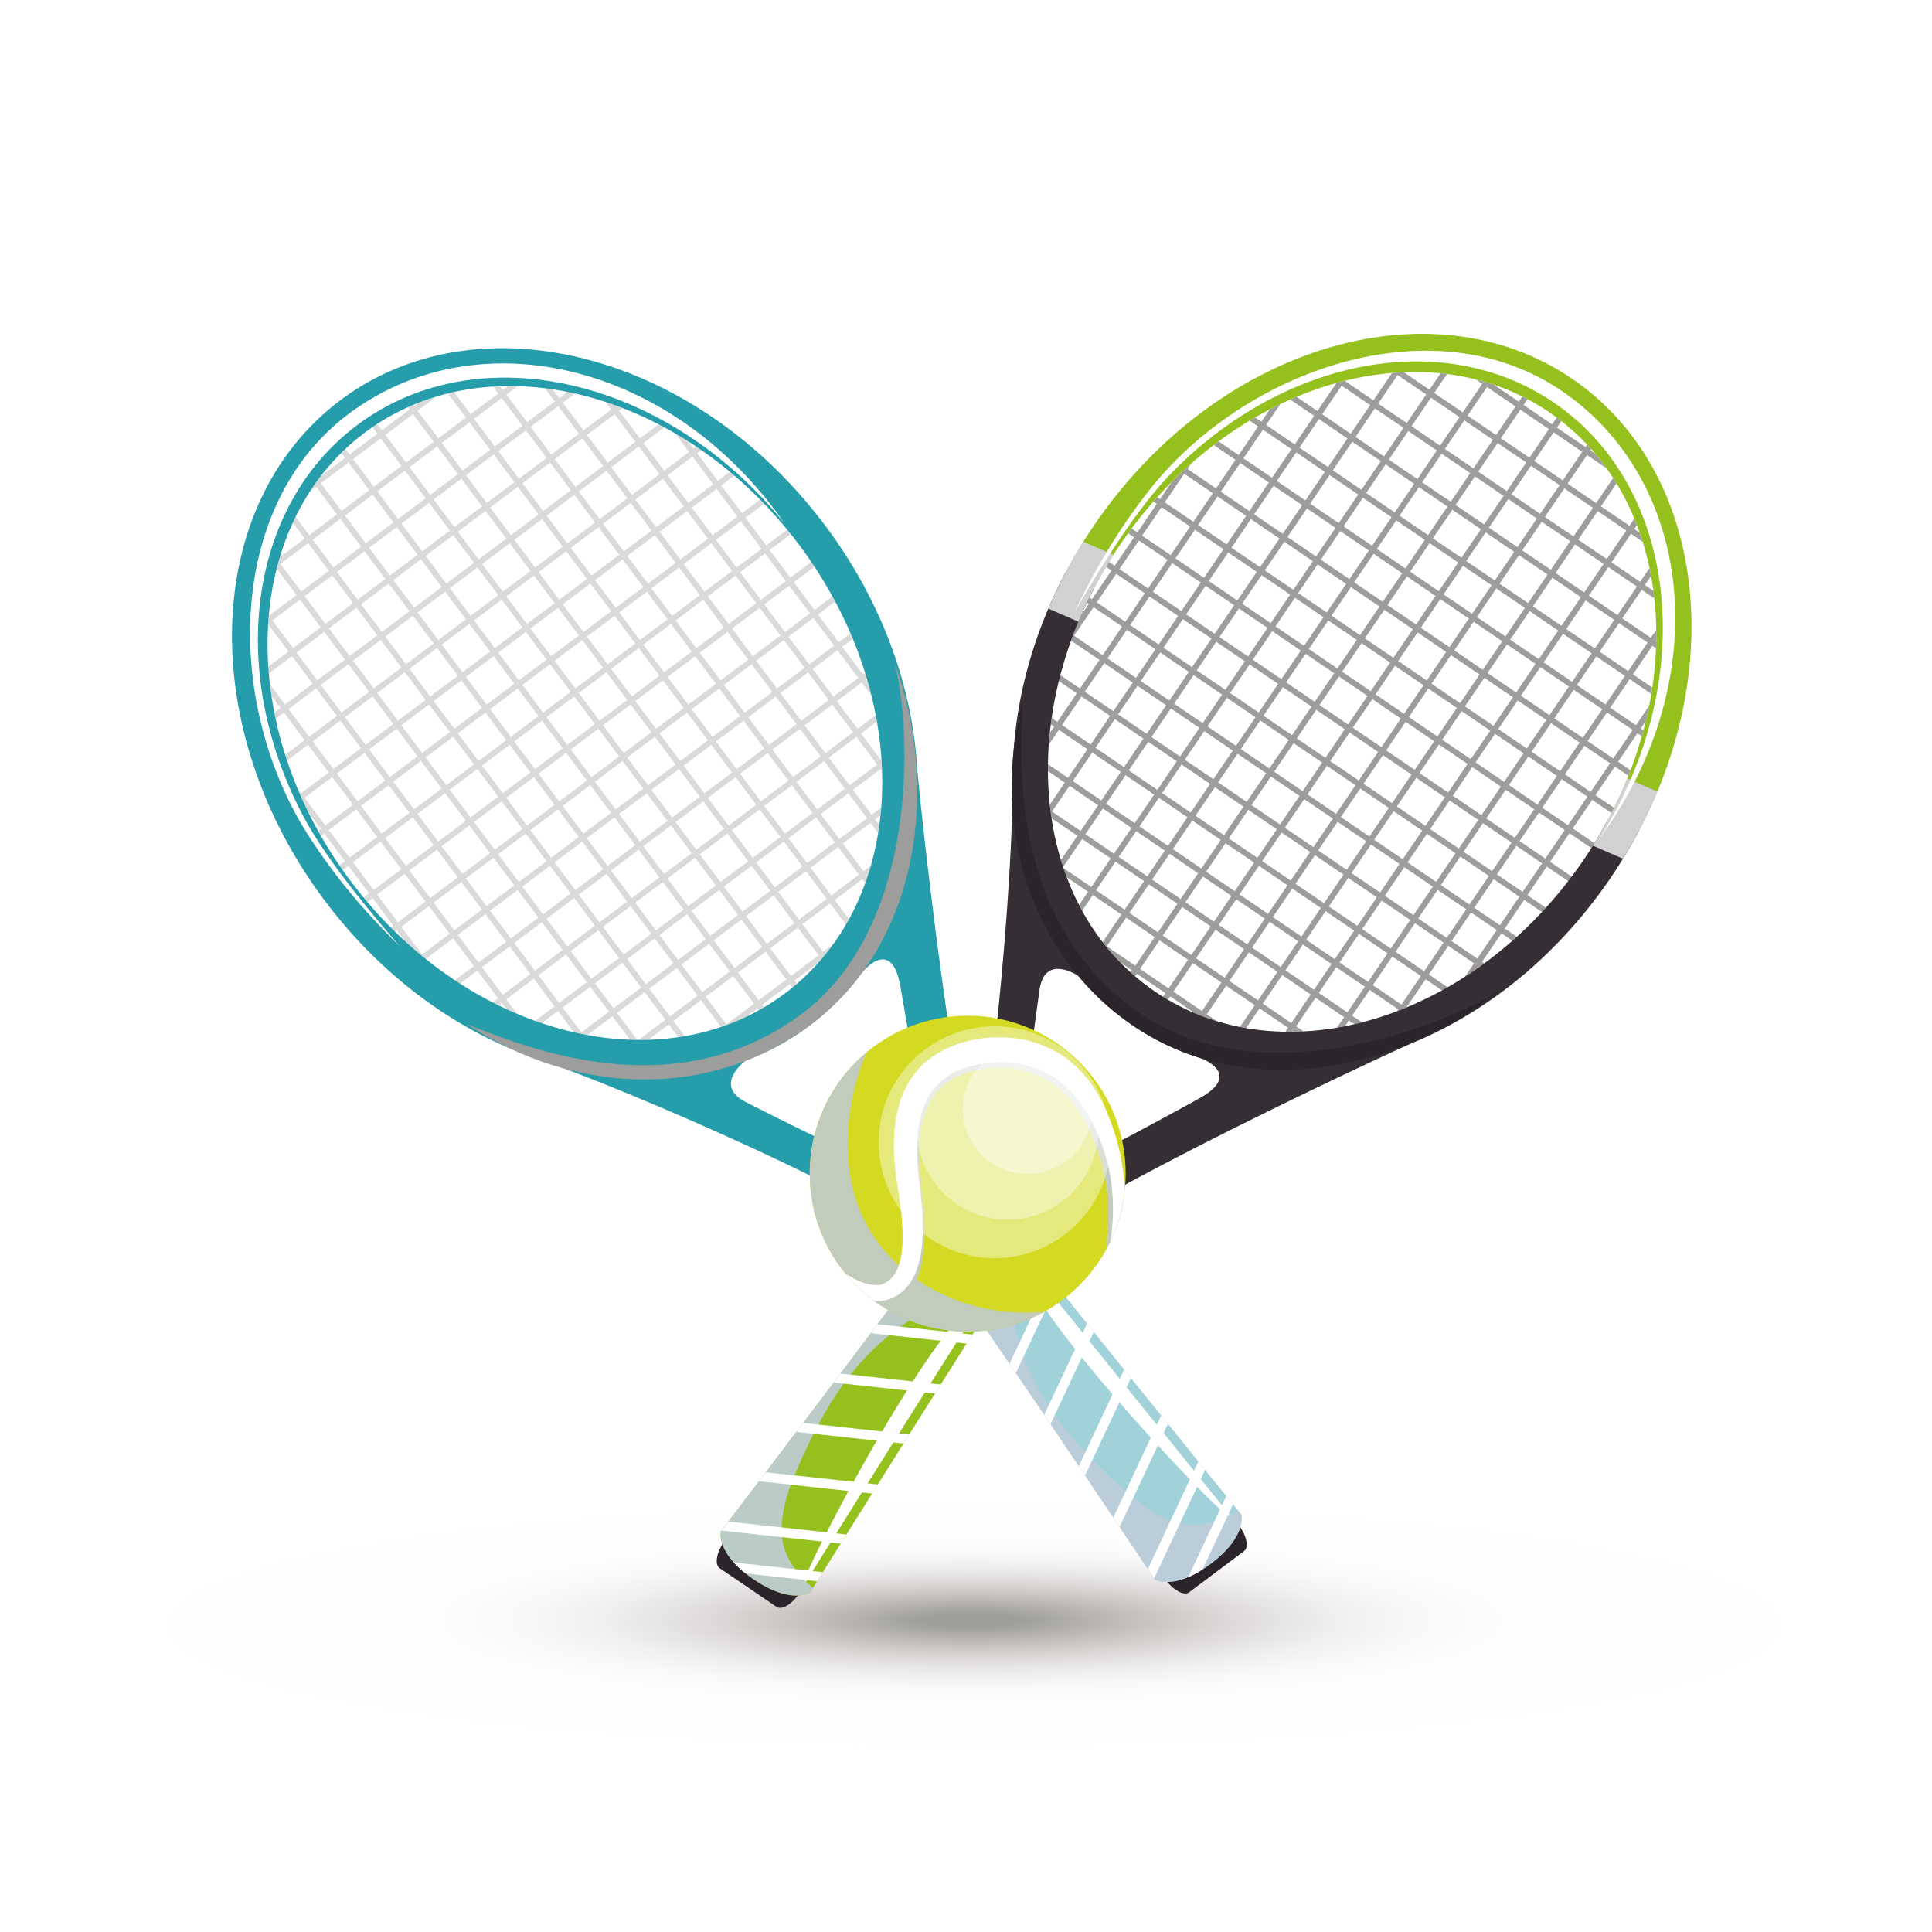 <?xml version="1.0" encoding="utf-8"?>
<!-- Generator: Adobe Illustrator 27.5.0, SVG Export Plug-In . SVG Version: 6.00 Build 0)  -->
<svg version="1.1" id="Capa_1" xmlns="http://www.w3.org/2000/svg" xmlns:xlink="http://www.w3.org/1999/xlink" x="0px" y="0px"
	 viewBox="0 0 425.197 425.197" style="enable-background:new 0 0 425.197 425.197;" xml:space="preserve">
<rect y="0" style="fill:#FFFFFF;" width="425.197" height="425.197"/>
<radialGradient id="SVGID_1_" cx="-2020.08" cy="5330.159" r="79.479" gradientTransform="matrix(2.226 0 0 0.331 4710.402 -1407.676)" gradientUnits="userSpaceOnUse">
	<stop  offset="0.059" style="stop-color:#0F0D03"/>
	<stop  offset="0.113" style="stop-color:#322D26"/>
	<stop  offset="0.173" style="stop-color:#57504A"/>
	<stop  offset="0.238" style="stop-color:#7D7670"/>
	<stop  offset="0.307" style="stop-color:#A19A97"/>
	<stop  offset="0.382" style="stop-color:#C1BCBA"/>
	<stop  offset="0.463" style="stop-color:#DCD8D7"/>
	<stop  offset="0.554" style="stop-color:#F0EDED"/>
	<stop  offset="0.665" style="stop-color:#FBFAFA"/>
	<stop  offset="0.85" style="stop-color:#FFFDFE"/>
</radialGradient>
<path style="opacity:0.4;fill:url(#SVGID_1_);" d="M391.201,357.672c0,14.537-79.197,26.324-176.891,26.324
	c-97.694,0-176.892-11.788-176.892-26.324c0-14.536,79.197-26.324,176.892-26.324C312.004,331.349,391.201,343.136,391.201,357.672z
	"/>
<g>
	<g>
		<path style="fill:#2B242A;" d="M175.893,350.708c-1.625,2.39-3.863,3.698-5.004,2.922l-12.493-8.495
			c-1.139-0.775-0.746-3.338,0.879-5.729l0,0c1.625-2.389,3.865-3.696,5.002-2.922l12.494,8.494
			C177.911,345.755,177.518,348.319,175.893,350.708L175.893,350.708z"/>
		<path style="fill:#95C11F;" d="M158.657,337.029c0,0-1.222,4.821,7.209,10.555c8.432,5.733,12.465,2.823,12.465,2.823
			s35.785-57.223,40.712-64.469c4.929-7.247-8.646-18.661-14.59-9.921C198.512,284.756,158.657,337.029,158.657,337.029z"/>
		<path style="fill:#FFFFFF;" d="M176.767,349.073c6.192-9.894,35.154-56.144,39.549-62.607c0.033-0.049,0.055-0.097,0.086-0.144
			C208.12,285.838,175.347,347.902,176.767,349.073z"/>
		<path style="fill:#BBCBC8;" d="M176.626,347.309c-2.631-2.851-4.535-6.218-4.606-10.193c-0.091-5.067,1.704-9.917,3.706-14.491
			c4.736-10.833,10.434-20.938,19.7-28.537c6.825-5.596,15.203-9.994,24.215-9.281c2.965-7.22-9.546-17.086-15.188-8.789
			c-5.941,8.738-45.796,61.012-45.796,61.012s-1.222,4.821,7.209,10.555c8.432,5.733,12.465,2.823,12.465,2.823
			s0.211-0.336,0.596-0.954C178.097,348.786,177.318,348.059,176.626,347.309z"/>
		<g>
			<path style="fill:#FFFFFF;" d="M181.091,345.999l-19.6-2.134c0.693,0.772,1.553,1.582,2.61,2.421l15.735,1.713
				C180.198,347.423,180.616,346.752,181.091,345.999z"/>
			<path style="fill:#FFFFFF;" d="M186.283,337.709l-25.987-2.832c-0.755,0.994-1.273,1.674-1.503,1.973l26.237,2.857
				C185.436,339.061,185.854,338.395,186.283,337.709z"/>
			<path style="fill:#FFFFFF;" d="M193.188,326.704l-24.635-2.684c-0.514,0.676-1.013,1.336-1.499,1.974l24.879,2.709
				C192.347,328.042,192.765,327.376,193.188,326.704z"/>
			<path style="fill:#FFFFFF;" d="M200.104,315.7l-23.319-2.54c-0.502,0.664-1.001,1.323-1.494,1.974l23.556,2.566
				C199.266,317.033,199.684,316.366,200.104,315.7z"/>
			<path style="fill:#FFFFFF;" d="M207.041,304.699l-22.05-2.401c-0.494,0.656-0.99,1.314-1.488,1.976l22.274,2.424
				C206.204,306.022,206.624,305.358,207.041,304.699z"/>
			<path style="fill:#FFFFFF;" d="M214.017,293.702l-20.862-2.272c-0.485,0.647-0.979,1.307-1.479,1.976l21.067,2.293
				C213.184,295.007,213.608,294.34,214.017,293.702z"/>
			<path style="fill:#FFFFFF;" d="M215.82,282.142l-14.604-1.592c-0.454,0.619-0.938,1.281-1.451,1.979l19.798,2.157L215.82,282.142
				z"/>
		</g>
		<path style="fill:#352E35;" d="M225.173,275.397c5.493-8.079,67.849-37.837,84.979-45.582c-5.493-2.862-46.289,2.896-46.289,2.896
			s10.135,3.448,0.104,9.006c-13.757,7.625-30.02,16.02-33.245,17.68c-5.155,2.654-6.982,0.192-6.444-4.33
			c0.327-2.747,2.157-21.117,4.511-37.271c1.18-8.095,8.61-2.972,8.61-2.972s-10.919-55.621-14.514-44.349
			c0.242,21.876-5.249,86.953-11.22,95.735C205.691,274.998,219.678,283.479,225.173,275.397z"/>
		<path style="fill:#95C11F;" d="M246.563,119.788c23.946-35.216,66.196-48.235,94.369-29.079
			c26.708,18.161,31.172,58.722,11.16,92.895c2.091,1.11,4.335,2.085,6.294,3.391c22.343-38.131,17.367-83.397-12.439-103.664
			c-31.433-21.373-78.57-6.848-105.286,32.443c-3.215,4.729-5.982,9.6-8.32,14.549c2.089,1.186,4.331,2.051,6.529,3
			C241.012,128.718,243.573,124.184,246.563,119.788z"/>
		<g>
			<path style="fill:#9D9D9C;" d="M359.684,114.14l-1.064,1.566l-6.29-4.276l3.434-5.049c-0.241-0.395-0.485-0.786-0.735-1.174
				l-3.747,5.51l-6.289-4.276l4.277-6.29l4.304,2.925c-0.804-1.118-1.649-2.206-2.537-3.257l-1.054-0.716l0.191-0.281
				c-0.29-0.325-0.582-0.648-0.879-0.964l-0.361,0.531l-6.289-4.276l0.977-1.438c-0.332-0.26-0.672-0.515-1.012-0.767l-1.014,1.491
				l-6.291-4.277l0.864-1.271c-0.377-0.199-0.755-0.395-1.138-0.584l-0.774,1.141l-5.508-3.745
				c-1.306-0.441-2.628-0.828-3.965-1.163l1.421,0.966l-4.277,6.291l-6.288-4.277l2.828-4.16c-0.474-0.06-0.948-0.113-1.423-0.161
				l-2.454,3.609l-5.648-3.842c-0.857,0.035-1.716,0.085-2.577,0.155l-4.103,6.035l-6.29-4.277l0.027-0.041
				c-0.621,0.154-1.242,0.316-1.864,0.488l-4.201,6.178l-4.593-3.124c-0.463,0.192-0.922,0.39-1.383,0.593l5.263,3.58l-4.276,6.29
				l-6.29-4.277l3.116-4.584c-0.773,0.372-1.546,0.753-2.315,1.153l-1.85,2.719l-1.388-0.944c-0.403,0.234-0.806,0.47-1.207,0.712
				l1.882,1.28l-4.276,6.29l-4.424-3.008c-0.359,0.265-0.717,0.532-1.073,0.803l4.784,3.252l-4.277,6.291l-6.29-4.278l0.781-1.15
				c-1.455,1.287-2.88,2.632-4.273,4.032l-2.546,3.744l-0.605-0.412c-0.286,0.315-0.571,0.632-0.852,0.954l0.744,0.507l-4.276,6.29
				l-1.268-0.863c-0.253,0.338-0.503,0.68-0.75,1.023l1.306,0.888l-4.277,6.29l-1.255-0.853c-0.22,0.361-0.443,0.722-0.659,1.084
				l1.202,0.817l-4.277,6.29l-0.569-0.387c-0.189,0.384-0.373,0.771-0.556,1.156l0.412,0.28l-1.641,2.413
				c-0.822,1.88-1.573,3.772-2.255,5.669l6.244,4.246l-4.277,6.291l-4.326-2.941c-0.113,0.437-0.224,0.872-0.33,1.308l3.943,2.682
				l-4.276,6.29l-1.252-0.851c-0.066,0.468-0.131,0.937-0.189,1.404l0.728,0.495l-0.945,1.39c-0.089,0.862-0.159,1.719-0.22,2.576
				l2.212-3.254l6.29,4.277l-4.275,6.289l-4.413-3c-0.007,0.511-0.01,1.021-0.007,1.528l3.707,2.52l-3.297,4.849
				c0.105,1.001,0.232,1.996,0.38,2.981l5.692,3.87l-3.625,5.331c0.156,0.516,0.316,1.028,0.487,1.537l4.185-6.155l6.292,4.277
				l-4.277,6.29l-6.119-4.161c0.23,0.682,0.476,1.357,0.729,2.028l4.677,3.18l-1.975,2.906c0.217,0.425,0.442,0.846,0.671,1.264
				l2.352-3.458l6.29,4.276l-4.137,6.082c1.211,1.57,2.513,3.066,3.901,4.488l2.584,1.757l-0.299,0.439
				c0.317,0.286,0.637,0.567,0.961,0.843l0.387-0.569l6.29,4.277l-0.537,0.79c0.36,0.224,0.722,0.445,1.086,0.658l0.5-0.735
				l5.467,3.717c1.576,0.663,3.184,1.241,4.811,1.739l-2.227-1.514l4.276-6.289l6.288,4.275l-3.269,4.808
				c0.453,0.091,0.907,0.173,1.363,0.251l2.955-4.345l6.288,4.276l-0.586,0.863c0.511,0.008,1.019,0.009,1.53,0.004l0.104-0.154
				l0.222,0.151c0.717-0.013,1.435-0.032,2.154-0.069l-1.663-1.13l4.276-6.29l6.292,4.277l-1.579,2.323
				c0.582-0.099,1.166-0.205,1.749-0.319l0.878-1.29l1.235,0.84c0.554-0.128,1.107-0.263,1.66-0.406l-2.183-1.483l3.85-5.662
				l6.291,4.277l-0.292,0.429c0.7-0.266,1.399-0.541,2.097-0.829l4.232-6.225l3.61,2.455c0.412-0.227,0.824-0.458,1.236-0.692
				l-4.135-2.811l4.278-6.29l5.66,3.849l-1.992,2.929c0.951-0.613,1.895-1.247,2.829-1.904l0.211-0.311l0.116,0.079
				c0.367-0.26,0.732-0.522,1.096-0.788l-0.499-0.339l4.277-6.29l2.417,1.644c0.325-0.289,0.65-0.577,0.975-0.87l-2.679-1.821
				l4.277-6.29l3.922,2.667c0.29-0.313,0.583-0.623,0.87-0.942l-4.079-2.774l4.276-6.289l4.713,3.204
				c0.257-0.334,0.512-0.674,0.766-1.012l-4.766-3.241l4.276-6.29l4.816,3.274c0.228-0.356,0.454-0.714,0.677-1.073l-4.78-3.25
				l4.277-6.29l4.257,2.894c0.195-0.38,0.385-0.762,0.572-1.144l-4.116-2.799l4.277-6.291l2.988,2.032
				c0.159-0.404,0.316-0.808,0.47-1.213l-2.746-1.866l4.277-6.29l0.957,0.651c0.121-0.431,0.238-0.861,0.353-1.293l-0.597-0.406
				l1.116-1.642c0.268-1.111,0.512-2.221,0.73-3.331l-2.896,4.259l-5.66-3.849l4.277-6.29l4.765,3.241
				c0.077-0.463,0.148-0.924,0.216-1.386l-4.268-2.903l4.276-6.29l0.809,0.55c0.021-0.502,0.032-1.004,0.044-1.503l-0.14-0.095
				l0.146-0.215c0.013-0.755,0.013-1.508,0.002-2.257l-1.196,1.76l-6.29-4.277l4.276-6.29l2.787,1.895
				c-0.061-0.559-0.129-1.116-0.204-1.671l-1.871-1.271l1.354-1.992c-0.107-0.585-0.224-1.169-0.345-1.747l-2.058,3.026
				l-6.291-4.277l4.277-6.291l2.564,1.743c-0.209-0.665-0.429-1.325-0.656-1.979l-1.195-0.812l0.582-0.857
				C360.067,115.084,359.88,114.61,359.684,114.14z M242.679,144.181l-6.291-4.277l4.277-6.29l6.291,4.277L242.679,144.181z
				 M247.669,136.842l-6.291-4.278l4.275-6.289l6.292,4.277L247.669,136.842z M252.658,129.504l-6.292-4.277l4.277-6.29l6.291,4.277
				L252.658,129.504z M257.647,122.166l-6.291-4.277l4.277-6.29l6.291,4.278L257.647,122.166z M262.638,114.828l-6.291-4.277
				l4.277-6.29l6.29,4.277L262.638,114.828z M240.036,163.846l-6.29-4.277l4.277-6.29l6.29,4.278L240.036,163.846z M245.026,156.508
				l-6.29-4.277l4.277-6.291l6.29,4.277L245.026,156.508z M250.016,149.17l-6.29-4.277l4.276-6.29l6.291,4.277L250.016,149.17z
				 M255.007,141.831l-6.291-4.277l4.277-6.289l6.29,4.277L255.007,141.831z M259.996,134.494l-6.29-4.277l4.277-6.29l6.289,4.277
				L259.996,134.494z M264.985,127.155l-6.291-4.277l4.277-6.29l6.29,4.277L264.985,127.155z M269.975,119.817l-6.29-4.277
				l4.277-6.291l6.29,4.277L269.975,119.817z M274.965,112.479l-6.29-4.277l4.277-6.29l6.29,4.277L274.965,112.479z M279.955,105.14
				l-6.29-4.277l4.277-6.29l6.289,4.277L279.955,105.14z M237.823,182.883l-6.29-4.277l3.85-5.661l6.289,4.277L237.823,182.883z
				 M242.385,176.174l-6.289-4.277l4.276-6.29l6.291,4.277L242.385,176.174z M247.376,168.836l-6.291-4.277l4.276-6.29l6.29,4.277
				L247.376,168.836z M252.364,161.499l-6.29-4.277l4.277-6.29l6.29,4.277L252.364,161.499z M257.354,154.16l-6.291-4.277
				l4.277-6.29l6.291,4.277L257.354,154.16z M262.345,146.821l-6.291-4.277l4.277-6.29l6.29,4.277L262.345,146.821z
				 M267.334,139.483l-6.29-4.277l4.276-6.291l6.291,4.277L267.334,139.483z M272.323,132.145l-6.289-4.277l4.275-6.29l6.291,4.277
				L272.323,132.145z M277.313,124.807l-6.291-4.277l4.277-6.29l6.291,4.277L277.313,124.807z M282.304,117.468l-6.291-4.277
				l4.277-6.29l6.29,4.277L282.304,117.468z M287.293,110.13l-6.29-4.277l4.277-6.289l6.289,4.277L287.293,110.13z M292.282,102.792
				l-6.289-4.277l4.276-6.29l6.29,4.277L292.282,102.792z M297.272,95.454l-6.29-4.277l4.277-6.29l6.29,4.277L297.272,95.454z
				 M245.163,187.874l-6.292-4.278l3.85-5.661l6.291,4.277L245.163,187.874z M249.724,181.165l-6.29-4.278l4.277-6.29l6.29,4.278
				L249.724,181.165z M254.714,173.827l-6.291-4.278l4.276-6.29l6.292,4.277L254.714,173.827z M259.704,166.488l-6.292-4.277
				l4.277-6.291l6.292,4.277L259.704,166.488z M264.693,159.15l-6.291-4.277l4.277-6.291l6.291,4.278L264.693,159.15z
				 M269.684,151.811l-6.291-4.277l4.276-6.29l6.291,4.278L269.684,151.811z M274.673,144.474l-6.291-4.277l4.276-6.29l6.292,4.278
				L274.673,144.474z M279.663,137.135l-6.291-4.277l4.277-6.29l6.29,4.278L279.663,137.135z M284.652,129.797l-6.29-4.277
				l4.276-6.291l6.291,4.278L284.652,129.797z M289.642,122.459l-6.292-4.278l4.277-6.29l6.291,4.277L289.642,122.459z
				 M294.632,115.12l-6.291-4.277l4.277-6.29l6.291,4.277L294.632,115.12z M299.621,107.783l-6.29-4.278l4.277-6.29l6.29,4.277
				L299.621,107.783z M304.611,100.444l-6.29-4.277l4.276-6.29l6.291,4.277L304.611,100.444z M309.6,93.106l-6.291-4.278l4.278-6.29
				l6.29,4.277L309.6,93.106z M247.509,200.202l-6.29-4.276l4.277-6.29l6.29,4.276L247.509,200.202z M252.499,192.863l-6.289-4.277
				l3.85-5.661l6.289,4.276L252.499,192.863z M257.06,186.153l-6.288-4.277l4.276-6.29l6.289,4.277L257.06,186.153z
				 M262.051,178.815l-6.289-4.276l4.276-6.29l6.289,4.276L262.051,178.815z M267.04,171.477l-6.289-4.276l4.277-6.29l6.289,4.276
				L267.04,171.477z M272.029,164.139l-6.289-4.276l4.277-6.29l6.29,4.276L272.029,164.139z M277.02,156.8l-6.288-4.277l4.275-6.289
				l6.291,4.276L277.02,156.8z M282.009,149.462l-6.289-4.276l4.277-6.291l6.289,4.277L282.009,149.462z M286.999,142.124
				l-6.289-4.276l4.276-6.29l6.29,4.276L286.999,142.124z M291.989,134.786l-6.29-4.277l4.277-6.29l6.29,4.276L291.989,134.786z
				 M296.979,127.448l-6.289-4.277l4.275-6.29l6.29,4.276L296.979,127.448z M301.969,120.109l-6.29-4.276l4.277-6.29l6.29,4.276
				L301.969,120.109z M306.959,112.771l-6.29-4.276l4.277-6.291l6.289,4.276L306.959,112.771z M311.948,105.433l-6.289-4.276
				l4.277-6.29l6.289,4.276L311.948,105.433z M316.938,98.095l-6.289-4.277l4.276-6.29l6.29,4.276L316.938,98.095z M249.857,212.529
				l-6.289-4.276l4.276-6.289l6.289,4.276L249.857,212.529z M254.847,205.192l-6.289-4.276l4.277-6.29l6.289,4.276L254.847,205.192z
				 M259.837,197.853l-6.289-4.277l3.85-5.661l6.289,4.276L259.837,197.853z M264.399,191.143l-6.289-4.277l4.276-6.289l6.289,4.276
				L264.399,191.143z M269.389,183.805l-6.289-4.276l4.277-6.29l6.288,4.276L269.389,183.805z M274.378,176.467l-6.289-4.276
				l4.277-6.291l6.289,4.276L274.378,176.467z M279.368,169.128l-6.289-4.276l4.276-6.291l6.29,4.276L279.368,169.128z
				 M284.358,161.79l-6.289-4.276l4.276-6.29l6.29,4.277L284.358,161.79z M289.349,154.452l-6.29-4.276l4.277-6.29l6.288,4.277
				L289.349,154.452z M294.337,147.114l-6.289-4.276l4.276-6.29l6.29,4.276L294.337,147.114z M299.327,139.776l-6.289-4.277
				l4.276-6.29l6.29,4.276L299.327,139.776z M304.317,132.438l-6.29-4.276l4.277-6.291l6.29,4.276L304.317,132.438z
				 M309.308,125.099l-6.29-4.276l4.276-6.291l6.289,4.276L309.308,125.099z M314.297,117.761l-6.29-4.276l4.277-6.29l6.29,4.276
				L314.297,117.761z M319.287,110.422l-6.29-4.276l4.277-6.291l6.289,4.277L319.287,110.422z M324.275,103.085l-6.288-4.277
				l4.277-6.29l6.289,4.276L324.275,103.085z M329.266,95.747l-6.289-4.276l4.276-6.29l6.29,4.276L329.266,95.747z M257.196,217.52
				l-6.29-4.277l4.276-6.289l6.291,4.277L257.196,217.52z M262.186,210.182l-6.291-4.277l4.277-6.29l6.291,4.277L262.186,210.182z
				 M267.176,202.843l-6.289-4.277l3.85-5.661l6.289,4.277L267.176,202.843z M271.738,196.133l-6.29-4.277l4.277-6.29l6.29,4.277
				L271.738,196.133z M276.728,188.795l-6.289-4.277l4.276-6.29l6.29,4.277L276.728,188.795z M281.717,181.458l-6.289-4.277
				l4.277-6.291l6.289,4.277L281.717,181.458z M286.708,174.119l-6.291-4.277l4.277-6.29l6.29,4.277L286.708,174.119z
				 M291.697,166.78l-6.29-4.277l4.277-6.29l6.289,4.277L291.697,166.78z M296.686,159.442l-6.29-4.277l4.277-6.29l6.29,4.277
				L296.686,159.442z M301.677,152.104l-6.29-4.277l4.276-6.29l6.291,4.277L301.677,152.104z M306.667,144.766l-6.291-4.277
				l4.277-6.29l6.291,4.277L306.667,144.766z M311.656,137.428l-6.29-4.277l4.276-6.29l6.291,4.277L311.656,137.428z
				 M316.646,130.089l-6.291-4.277l4.277-6.29l6.29,4.277L316.646,130.089z M321.636,122.751l-6.29-4.277l4.276-6.29l6.291,4.277
				L321.636,122.751z M326.626,115.413l-6.291-4.277l4.277-6.29l6.291,4.277L326.626,115.413z M331.614,108.075l-6.289-4.277
				l4.277-6.291l6.29,4.277L331.614,108.075z M336.604,100.737l-6.291-4.277l4.277-6.29l6.291,4.277L336.604,100.737z
				 M264.534,222.509l-6.289-4.276l4.276-6.289l6.289,4.276L264.534,222.509z M269.523,215.171l-6.29-4.276l4.277-6.29l6.29,4.276
				L269.523,215.171z M274.514,207.832l-6.289-4.276l3.849-5.662l6.29,4.276L274.514,207.832z M279.076,201.123l-6.289-4.277
				l4.276-6.29l6.289,4.276L279.076,201.123z M284.065,193.784l-6.289-4.276l4.276-6.29l6.29,4.276L284.065,193.784z
				 M289.055,186.446l-6.289-4.276l4.277-6.291l6.289,4.276L289.055,186.446z M294.045,179.108l-6.289-4.276l4.277-6.29l6.288,4.277
				L294.045,179.108z M299.035,171.769l-6.289-4.276l4.276-6.29l6.289,4.277L299.035,171.769z M304.024,164.431l-6.289-4.276
				l4.276-6.29l6.289,4.276L304.024,164.431z M309.014,157.093l-6.289-4.276l4.277-6.289l6.288,4.276L309.014,157.093z
				 M314.005,149.755l-6.29-4.276l4.276-6.29l6.289,4.276L314.005,149.755z M318.993,142.417l-6.289-4.276l4.277-6.29l6.289,4.276
				L318.993,142.417z M323.983,135.079l-6.289-4.276l4.276-6.291l6.29,4.277L323.983,135.079z M328.974,127.74l-6.29-4.276
				l4.277-6.29l6.29,4.276L328.974,127.74z M333.962,120.402l-6.288-4.277l4.276-6.29l6.289,4.276L333.962,120.402z
				 M338.952,113.064l-6.289-4.276l4.277-6.291l6.289,4.276L338.952,113.064z M343.942,105.726l-6.289-4.276l4.277-6.29l6.289,4.276
				L343.942,105.726z M276.861,220.161l-6.288-4.276l4.277-6.291l6.288,4.276L276.861,220.161z M281.853,212.822l-6.289-4.276
				l3.85-5.661l6.289,4.276L281.853,212.822z M286.414,206.112l-6.288-4.276l4.277-6.29l6.288,4.276L286.414,206.112z
				 M291.404,198.774l-6.289-4.276l4.277-6.29l6.288,4.276L291.404,198.774z M296.393,191.436l-6.289-4.275l4.277-6.291l6.289,4.275
				L296.393,191.436z M301.383,184.098l-6.288-4.276l4.277-6.29l6.288,4.276L301.383,184.098z M306.373,176.759l-6.288-4.276
				l4.276-6.289l6.288,4.276L306.373,176.759z M311.362,169.421l-6.288-4.276l4.276-6.29l6.289,4.276L311.362,169.421z
				 M316.353,162.083l-6.289-4.276l4.277-6.29l6.288,4.276L316.353,162.083z M321.342,154.745l-6.288-4.276l4.277-6.29l6.288,4.275
				L321.342,154.745z M326.333,147.407l-6.29-4.276l4.277-6.29l6.288,4.276L326.333,147.407z M331.321,140.068l-6.288-4.275
				l4.276-6.29l6.289,4.275L331.321,140.068z M336.311,132.73l-6.289-4.276l4.277-6.29l6.289,4.276L336.311,132.73z
				 M341.302,125.392l-6.289-4.276l4.277-6.29l6.289,4.276L341.302,125.392z M346.291,118.054l-6.29-4.276l4.279-6.291l6.287,4.276
				L346.291,118.054z M284.199,225.151l-6.288-4.276l4.277-6.29l6.288,4.277L284.199,225.151z M289.19,217.811l-6.289-4.276
				l3.85-5.662l6.289,4.276L289.19,217.811z M293.753,211.102l-6.289-4.276l4.275-6.29l6.29,4.276L293.753,211.102z
				 M298.742,203.764l-6.29-4.276l4.278-6.29l6.288,4.277L298.742,203.764z M303.731,196.426l-6.289-4.277l4.277-6.29l6.289,4.277
				L303.731,196.426z M308.722,189.087l-6.289-4.276l4.276-6.29l6.289,4.276L308.722,189.087z M313.712,181.749l-6.289-4.276
				l4.276-6.289l6.289,4.276L313.712,181.749z M318.701,174.411l-6.289-4.277l4.276-6.29l6.289,4.276L318.701,174.411z
				 M323.69,167.073l-6.289-4.276l4.276-6.29l6.29,4.276L323.69,167.073z M328.681,159.734l-6.289-4.276l4.276-6.29l6.289,4.276
				L328.681,159.734z M333.67,152.396l-6.289-4.276l4.277-6.29l6.289,4.276L333.67,152.396z M338.659,145.059l-6.288-4.277
				l4.276-6.291l6.289,4.277L338.659,145.059z M343.649,137.719l-6.289-4.276l4.277-6.291l6.289,4.277L343.649,137.719z
				 M348.64,130.381l-6.29-4.276l4.277-6.29l6.29,4.276L348.64,130.381z M353.628,123.044l-6.289-4.276l4.278-6.291l6.29,4.276
				L353.628,123.044z M353.673,156.799l5.66,3.849l-4.276,6.29l-5.661-3.849L353.673,156.799z M348.684,164.137l5.66,3.849
				l-4.278,6.29l-5.659-3.849L348.684,164.137z M343.693,171.476l5.66,3.849l-4.276,6.29l-5.66-3.849L343.693,171.476z
				 M338.704,178.814l5.66,3.849l-4.277,6.29l-5.66-3.849L338.704,178.814z M333.714,186.152l5.66,3.849l-4.276,6.289l-5.661-3.848
				L333.714,186.152z M328.724,193.491l5.66,3.849l-4.277,6.29l-5.66-3.849L328.724,193.491z M323.735,200.828l5.659,3.849
				l-4.276,6.29l-5.66-3.849L323.735,200.828z M356.314,137.132l6.289,4.277l-4.276,6.29l-6.29-4.277L356.314,137.132z
				 M351.324,144.471l6.29,4.277l-4.277,6.29l-6.29-4.277L351.324,144.471z M346.335,151.809l6.289,4.277l-4.276,6.29l-6.29-4.277
				L346.335,151.809z M341.345,159.148l6.29,4.277l-4.277,6.291l-6.289-4.277L341.345,159.148z M336.355,166.486l6.289,4.277
				l-4.276,6.29l-6.29-4.277L336.355,166.486z M331.365,173.824l6.29,4.277l-4.277,6.29l-6.289-4.278L331.365,173.824z
				 M326.376,181.163l6.289,4.277l-4.275,6.289l-6.291-4.277L326.376,181.163z M321.386,188.501l6.29,4.277l-4.277,6.29l-6.29-4.277
				L321.386,188.501z M316.396,195.838l6.291,4.277l-4.277,6.291l-6.291-4.277L316.396,195.838z M311.405,203.177l6.291,4.277
				l-4.276,6.29l-6.29-4.277L311.405,203.177z M306.417,210.515l6.29,4.277l-4.276,6.29l-6.291-4.277L306.417,210.515z
				 M296.529,222.802l-6.29-4.278l3.849-5.661l6.291,4.278L296.529,222.802z M301.092,216.092l-6.291-4.278l4.276-6.29l6.292,4.277
				L301.092,216.092z M306.081,208.754l-6.291-4.278l4.277-6.289l6.29,4.277L306.081,208.754z M311.07,201.416l-6.29-4.277
				l4.277-6.291l6.29,4.277L311.07,201.416z M316.06,194.078l-6.29-4.278l4.276-6.289l6.291,4.277L316.06,194.078z M321.051,186.739
				l-6.29-4.278l4.276-6.289l6.29,4.277L321.051,186.739z M326.04,179.402l-6.291-4.278l4.277-6.29l6.29,4.277L326.04,179.402z
				 M331.029,172.064l-6.29-4.278l4.276-6.29l6.291,4.278L331.029,172.064z M336.02,164.725l-6.29-4.278l4.276-6.29l6.291,4.277
				L336.02,164.725z M341.009,157.387l-6.29-4.278l4.276-6.29l6.291,4.277L341.009,157.387z M345.999,150.048l-6.291-4.277
				l4.277-6.29l6.29,4.277L345.999,150.048z M350.989,142.71l-6.291-4.278l4.277-6.29l6.291,4.278L350.989,142.71z M360.255,129.082
				l-4.275,6.289l-6.292-4.277l4.277-6.29L360.255,129.082z"/>
		</g>
		<path style="fill:#352E35;" d="M360.69,182.855c-2.392-0.531-4.744-1.173-7.013-2.06c-1.532,2.831-3.229,5.625-5.093,8.364
			c-23.946,35.216-66.195,48.235-94.369,29.079c-25.68-17.461-30.794-55.628-13.363-88.916c-2.238-0.907-4.809-2.069-6.39-3.241
			c-19.654,37.217-13.998,79.995,14.737,99.534c31.433,21.373,78.571,6.85,105.288-32.441
			C356.782,189.8,358.845,186.351,360.69,182.855z"/>
		<g>
			<path style="fill:#D1D1D1;" d="M245.042,122.103l-6.626-2.885c-3.007,4.801-5.568,9.731-7.695,14.721l6.612,2.879
				C239.411,131.82,241.981,126.888,245.042,122.103z"/>
			<path style="fill:#D1D1D1;" d="M350.568,186.119l6.616,2.879c2.967-4.821,5.494-9.766,7.577-14.772l-6.628-2.886
				C356.103,176.355,353.585,181.308,350.568,186.119z"/>
		</g>
		<path style="fill:#FFFFFF;" d="M341.949,88.586c27.722,18.85,31.929,61.292,10.035,96.038c0.65-0.886,1.292-1.785,1.916-2.704
			c23.438-34.468,18.272-76.53-10.209-95.896c-28.479-19.365-70.201-4.63-91.156,22.358c-5.678,7.313-10.743,15.247-16.027,26.284
			c2.511-4.257,11.858-20.642,20.565-29.779C281.531,79.213,317.126,71.708,341.949,88.586z"/>
		<path style="fill:#2B242A;" d="M251.268,223.274c-29.007-19.724-26.831-55.2-26.177-69.116
			c-7.248,27.876,1.79,56.28,24.434,71.677c24.82,16.877,58.607,9.952,81.36-8.394C316.802,226.605,277.243,240.938,251.268,223.274
			z"/>
		<path style="fill:#2B242A;" d="M226.897,276.57c-0.678,0.996-2.149,1.174-3.288,0.399l-12.494-8.496
			c-1.138-0.773-1.513-2.207-0.836-3.203l0,0c0.675-0.993,2.146-1.172,3.285-0.398l12.493,8.495
			C227.197,274.142,227.573,275.576,226.897,276.57L226.897,276.57z"/>
		
			<rect x="211.12" y="266.854" transform="matrix(0.562 -0.827 0.827 0.562 -133.705 298.756)" style="fill:#161013;" width="8.466" height="17.644"/>
		<path style="fill:#2B242A;" d="M221.282,284.827c-0.676,0.994-2.148,1.172-3.287,0.398l-12.494-8.495
			c-1.139-0.773-1.513-2.208-0.836-3.203l0,0c0.676-0.994,2.146-1.172,3.284-0.398l12.494,8.496
			C221.583,282.399,221.958,283.833,221.282,284.827L221.282,284.827z"/>
	</g>
	<g>
		<path style="fill:#2B242A;" d="M272.656,335.686c1.733,2.312,2.243,4.855,1.142,5.681l-12.09,9.062
			c-1.102,0.826-3.4-0.377-5.133-2.689l0,0c-1.733-2.313-2.243-4.855-1.141-5.682l12.09-9.061
			C268.626,332.171,270.923,333.374,272.656,335.686L272.656,335.686z"/>
		<path style="fill:#A1D2D9;" d="M254.126,347.551c0,0,4.162,2.721,12.322-3.395c8.157-6.115,6.715-10.875,6.715-10.875
			s-42.516-52.417-47.77-59.429c-5.256-7.011-20.459,2.127-14.12,10.583C217.611,292.892,254.126,347.551,254.126,347.551z"/>
		<path style="fill:#FFFFFF;" d="M271.392,334.327c-7.347-9.066-41.699-51.467-46.387-57.722c-0.034-0.046-0.073-0.083-0.108-0.128
			C221.753,284.152,269.825,335.292,271.392,334.327z"/>
		<path style="fill:#BACDD8;" d="M269.68,333.89c-3.55,1.563-7.353,2.272-11.136,1.049c-4.822-1.558-8.827-4.83-12.507-8.207
			c-8.708-7.996-16.42-16.663-20.599-27.894c-3.078-8.273-4.521-17.623-0.922-25.917c-5.868-5.146-19.26,3.486-13.243,11.515
			c6.338,8.456,42.852,63.115,42.852,63.115s4.162,2.721,12.322-3.395c8.157-6.115,6.715-10.875,6.715-10.875
			s-0.249-0.308-0.708-0.873C271.554,332.978,270.614,333.477,269.68,333.89z"/>
		<g>
			<path style="fill:#FFFFFF;" d="M269.89,329.241l-8.379,17.847c0.955-0.406,2-0.956,3.137-1.684l6.728-14.328
				C270.946,330.547,270.447,329.933,269.89,329.241z"/>
			<path style="fill:#FFFFFF;" d="M263.731,321.639l-11.109,23.662c0.694,1.038,1.169,1.749,1.378,2.063l11.216-23.89
				C264.737,322.88,264.241,322.269,263.731,321.639z"/>
			<path style="fill:#FFFFFF;" d="M255.563,311.538L245.03,333.97c0.473,0.704,0.934,1.392,1.381,2.058l10.636-22.653
				C256.557,312.767,256.061,312.155,255.563,311.538z"/>
			<path style="fill:#FFFFFF;" d="M247.398,301.425l-9.968,21.232c0.464,0.69,0.924,1.376,1.381,2.055l10.07-21.448
				C248.388,302.65,247.892,302.038,247.398,301.425z"/>
			<path style="fill:#FFFFFF;" d="M239.242,291.295l-9.425,20.076c0.46,0.682,0.923,1.363,1.385,2.05l9.523-20.284
				C240.225,292.515,239.731,291.902,239.242,291.295z"/>
			<path style="fill:#FFFFFF;" d="M231.104,281.128l-8.918,18.996c0.454,0.669,0.918,1.35,1.39,2.039l9.005-19.184
				C232.068,282.338,231.577,281.721,231.104,281.128z"/>
			<path style="fill:#FFFFFF;" d="M220.756,275.669l-6.245,13.3c0.44,0.628,0.909,1.302,1.402,2.014l8.463-18.026L220.756,275.669z"
				/>
		</g>
		<path style="fill:#259DAB;" d="M217.411,264.636c-5.859-7.817-13.773-76.453-15.542-95.172
			c-4.489,4.268-12.28,44.725-12.28,44.725s6.549-8.467,8.553,2.823c2.749,15.488,5.413,33.594,5.936,37.184
			c0.837,5.738-2.084,6.667-6.186,4.69c-2.493-1.201-19.275-8.893-33.791-16.36c-7.275-3.742-0.018-9.108-0.018-9.108
			s-56.154-7.72-46.657-0.662c20.772,6.868,80.545,33.18,86.914,41.677C210.711,282.933,223.272,272.457,217.411,264.636z"/>
		<g>
			<path style="fill:#DADADA;" d="M108.523,85.079l1.136,1.515l-6.087,4.561l-3.661-4.884c-0.45,0.098-0.9,0.203-1.348,0.313
				l3.996,5.331l-6.088,4.562l-4.561-6.086l4.165-3.122c-1.319,0.397-2.624,0.843-3.905,1.343l-1.021,0.764l-0.204-0.271
				c-0.398,0.168-0.799,0.338-1.195,0.518l0.385,0.514l-6.086,4.562l-1.042-1.39c-0.355,0.23-0.705,0.468-1.054,0.708l1.08,1.443
				l-6.085,4.562l-0.921-1.229c-0.311,0.293-0.618,0.587-0.921,0.886l0.827,1.103l-5.33,3.995c-0.842,1.093-1.636,2.218-2.387,3.373
				l1.376-1.03l4.562,6.086l-6.086,4.562l-3.017-4.025c-0.211,0.429-0.416,0.861-0.614,1.295l2.616,3.491l-5.467,4.097
				c-0.245,0.823-0.475,1.651-0.688,2.488l4.377,5.839l-6.086,4.561l-0.03-0.04c-0.057,0.639-0.104,1.28-0.143,1.922l4.48,5.978
				l-4.446,3.333c0.034,0.5,0.069,1,0.112,1.5l5.095-3.818l4.563,6.086l-6.087,4.563l-3.325-4.436
				c0.101,0.853,0.21,1.708,0.337,2.565l1.973,2.632l-1.341,1.005c0.089,0.459,0.183,0.916,0.281,1.374l1.82-1.365l4.562,6.087
				l-4.279,3.208c0.134,0.425,0.271,0.851,0.412,1.276l4.628-3.469l4.562,6.086l-6.086,4.561l-0.834-1.113
				c0.746,1.793,1.555,3.579,2.426,5.351l2.715,3.623l-0.586,0.439c0.208,0.372,0.415,0.744,0.626,1.116l0.721-0.54l4.563,6.086
				l-1.227,0.919c0.237,0.349,0.48,0.696,0.724,1.042l1.264-0.947l4.561,6.086l-1.213,0.91c0.27,0.326,0.539,0.654,0.813,0.975
				l1.161-0.87l4.563,6.087L86,204.135c0.302,0.304,0.608,0.602,0.913,0.9l0.396-0.298l1.75,2.335
				c1.514,1.387,3.061,2.71,4.632,3.972l6.042-4.529l4.563,6.087l-4.186,3.137c0.375,0.249,0.753,0.494,1.129,0.737l3.816-2.859
				l4.562,6.085l-1.209,0.907c0.421,0.216,0.843,0.428,1.267,0.635l0.703-0.527l1.008,1.345c0.787,0.363,1.576,0.708,2.366,1.042
				l-2.358-3.148l6.086-4.562l4.562,6.086l-4.271,3.201c0.48,0.174,0.963,0.339,1.444,0.501l3.587-2.688l3.516,4.692
				c0.981,0.225,1.963,0.428,2.943,0.608l5.508-4.128l3.866,5.159c0.538,0.02,1.076,0.032,1.613,0.038l-4.466-5.957l6.088-4.562
				l4.561,6.087l-5.92,4.437c0.721,0.003,1.436-0.009,2.154-0.031l4.526-3.393l2.107,2.813c0.473-0.068,0.943-0.145,1.415-0.226
				l-2.508-3.346l6.086-4.562l4.41,5.886c1.878-0.635,3.716-1.38,5.512-2.233l2.501-1.875l0.318,0.424
				c0.371-0.206,0.741-0.417,1.108-0.634l-0.412-0.55l6.086-4.562l0.572,0.763c0.328-0.267,0.654-0.537,0.976-0.813l-0.532-0.711
				l5.29-3.965c1.136-1.277,2.206-2.609,3.206-3.989l-2.157,1.617l-4.562-6.086l6.086-4.561l3.486,4.651
				c0.233-0.398,0.459-0.801,0.68-1.206l-3.151-4.205l6.086-4.562l0.626,0.835c0.173-0.479,0.341-0.962,0.502-1.448l-0.112-0.149
				l0.213-0.16c0.223-0.682,0.437-1.368,0.635-2.06l-1.607,1.205l-4.563-6.087l6.086-4.562l1.686,2.249
				c0.094-0.585,0.186-1.172,0.265-1.761l-0.936-1.248l1.196-0.896c0.059-0.565,0.11-1.133,0.156-1.702l-2.113,1.583l-4.107-5.479
				l6.087-4.562l0.311,0.415c-0.023-0.748-0.059-1.499-0.105-2.253l-4.514-6.022l3.495-2.619c-0.081-0.464-0.166-0.928-0.255-1.394
				l-4,2.999l-4.562-6.086l5.478-4.106l2.124,2.833c-0.271-1.097-0.565-2.195-0.884-3.292l-0.227-0.301l0.114-0.085
				c-0.128-0.432-0.257-0.862-0.392-1.292l-0.482,0.362l-4.563-6.087l2.34-1.753c-0.166-0.401-0.334-0.803-0.507-1.204l-2.594,1.943
				l-4.561-6.087l3.797-2.845c-0.2-0.376-0.4-0.753-0.607-1.129l-3.949,2.96l-4.563-6.087l4.563-3.419
				c-0.232-0.352-0.473-0.703-0.71-1.052l-4.612,3.457l-4.562-6.087l4.662-3.494c-0.266-0.33-0.528-0.661-0.797-0.988l-4.626,3.467
				l-4.561-6.086l4.12-3.088c-0.297-0.308-0.596-0.61-0.896-0.913l-3.985,2.987l-4.562-6.087l2.894-2.168
				c-0.331-0.282-0.663-0.561-0.995-0.838l-2.659,1.993l-4.561-6.086l0.927-0.694c-0.368-0.255-0.738-0.506-1.108-0.754
				l-0.578,0.434l-1.19-1.588c-0.964-0.614-1.935-1.204-2.912-1.773l3.089,4.121l-5.48,4.106l-4.563-6.086l4.613-3.457
				c-0.413-0.222-0.826-0.439-1.24-0.656l-4.132,3.098l-4.563-6.086l0.784-0.587c-0.469-0.182-0.938-0.357-1.408-0.53l-0.137,0.102
				l-0.156-0.209c-0.709-0.256-1.42-0.5-2.132-0.734l1.275,1.702l-6.087,4.563l-4.561-6.086l2.696-2.021
				c-0.55-0.124-1.098-0.24-1.647-0.349l-1.81,1.356l-1.444-1.927c-0.588-0.089-1.178-0.168-1.765-0.241l2.194,2.928l-6.086,4.562
				l-4.563-6.088l2.479-1.858c-0.697-0.019-1.392-0.025-2.087-0.021l-1.152,0.865l-0.621-0.829
				C109.543,85.022,109.032,85.047,108.523,85.079z M98.973,205.501l-6.086,4.561l-4.562-6.086l6.086-4.562L98.973,205.501z
				 M93.651,198.4l-6.086,4.561l-4.563-6.087l6.086-4.561L93.651,198.4z M88.329,191.3l-6.086,4.561l-4.563-6.087l6.086-4.561
				L88.329,191.3z M83.007,184.199l-6.086,4.561l-4.562-6.086l6.086-4.561L83.007,184.199z M77.685,177.098l-6.086,4.561
				l-4.563-6.087l6.086-4.561L77.685,177.098z M116.719,214.38l-6.086,4.562l-4.562-6.085l6.087-4.563L116.719,214.38z
				 M111.396,207.279l-6.086,4.562l-4.562-6.087l6.086-4.562L111.396,207.279z M106.075,200.178l-6.087,4.562l-4.563-6.087
				l6.087-4.561L106.075,200.178z M100.753,193.078l-6.086,4.563l-4.563-6.088l6.086-4.562L100.753,193.078z M95.431,185.977
				l-6.087,4.562l-4.561-6.086l6.086-4.562L95.431,185.977z M90.109,178.876l-6.087,4.562l-4.563-6.086l6.087-4.561L90.109,178.876z
				 M84.786,171.775l-6.086,4.562l-4.563-6.087l6.086-4.561L84.786,171.775z M79.464,164.674l-6.086,4.563l-4.562-6.086l6.087-4.562
				L79.464,164.674z M74.142,157.573l-6.087,4.562l-4.562-6.087l6.086-4.562L74.142,157.573z M134.008,222.652l-6.086,4.561
				l-4.106-5.479l6.086-4.561L134.008,222.652z M129.141,216.159l-6.085,4.561l-4.563-6.086l6.086-4.561L129.141,216.159z
				 M123.819,209.059l-6.086,4.562l-4.562-6.086l6.086-4.561L123.819,209.059z M118.497,201.958l-6.086,4.562l-4.563-6.087
				l6.086-4.562L118.497,201.958z M113.175,194.857l-6.086,4.561l-4.562-6.086l6.086-4.561L113.175,194.857z M107.853,187.756
				l-6.086,4.561l-4.563-6.087l6.086-4.561L107.853,187.756z M102.531,180.655l-6.086,4.561l-4.563-6.087l6.086-4.561
				L102.531,180.655z M97.208,173.554l-6.086,4.562l-4.561-6.086l6.086-4.561L97.208,173.554z M91.887,166.454l-6.086,4.562
				l-4.563-6.087l6.086-4.562L91.887,166.454z M86.563,159.353l-6.086,4.561l-4.561-6.086l6.086-4.561L86.563,159.353z
				 M81.242,152.252l-6.086,4.561l-4.561-6.087l6.085-4.562L81.242,152.252z M75.92,145.151l-6.086,4.562l-4.562-6.087l6.085-4.561
				L75.92,145.151z M70.598,138.05l-6.086,4.561l-4.562-6.086l6.086-4.562L70.598,138.05z M141.109,217.33l-6.087,4.561
				l-4.105-5.479l6.086-4.563L141.109,217.33z M136.242,210.836l-6.086,4.562l-4.562-6.086l6.086-4.562L136.242,210.836z
				 M130.921,203.735l-6.086,4.563l-4.563-6.086l6.087-4.563L130.921,203.735z M125.599,196.635l-6.086,4.562l-4.563-6.087
				l6.086-4.561L125.599,196.635z M120.276,189.534l-6.086,4.563l-4.562-6.086l6.086-4.562L120.276,189.534z M114.954,182.433
				l-6.086,4.563l-4.563-6.087l6.086-4.563L114.954,182.433z M109.633,175.333l-6.087,4.562l-4.563-6.087l6.087-4.562
				L109.633,175.333z M104.31,168.232l-6.086,4.562l-4.561-6.086l6.086-4.562L104.31,168.232z M98.988,161.131l-6.086,4.562
				l-4.563-6.087l6.086-4.562L98.988,161.131z M93.667,154.03l-6.088,4.562l-4.561-6.086l6.086-4.562L93.667,154.03z
				 M88.344,146.929l-6.087,4.562l-4.563-6.087l6.087-4.561L88.344,146.929z M83.021,139.828l-6.087,4.563l-4.562-6.087l6.087-4.562
				L83.021,139.828z M77.699,132.727l-6.087,4.562l-4.562-6.086l6.087-4.561L77.699,132.727z M72.378,125.627l-6.087,4.562
				l-4.563-6.087l6.087-4.562L72.378,125.627z M153.532,219.109l-6.086,4.561l-4.563-6.087l6.086-4.561L153.532,219.109z
				 M148.21,212.008l-6.086,4.561l-4.107-5.479l6.086-4.562L148.21,212.008z M143.343,205.515l-6.086,4.561l-4.562-6.086
				l6.086-4.562L143.343,205.515z M138.02,198.414l-6.086,4.562l-4.56-6.086l6.085-4.562L138.02,198.414z M132.699,191.314
				l-6.086,4.561l-4.563-6.087l6.086-4.561L132.699,191.314z M127.376,184.212l-6.086,4.561l-4.561-6.086l6.086-4.561
				L127.376,184.212z M122.055,177.112l-6.086,4.562l-4.563-6.087l6.086-4.561L122.055,177.112z M116.731,170.011l-6.084,4.561
				l-4.563-6.087l6.086-4.561L116.731,170.011z M111.41,162.91l-6.086,4.561l-4.562-6.086l6.086-4.561L111.41,162.91z
				 M106.089,155.809l-6.086,4.562l-4.563-6.087l6.086-4.562L106.089,155.809z M100.766,148.708l-6.086,4.561l-4.562-6.086
				l6.086-4.561L100.766,148.708z M95.444,141.607l-6.086,4.562l-4.563-6.087l6.086-4.561L95.444,141.607z M90.121,134.506
				l-6.085,4.562l-4.563-6.086l6.086-4.562L90.121,134.506z M84.8,127.406l-6.086,4.561l-4.562-6.086l6.086-4.561L84.8,127.406z
				 M79.478,120.305l-6.086,4.562l-4.562-6.087l6.085-4.562L79.478,120.305z M165.956,220.886l-6.088,4.563l-4.563-6.086
				l6.088-4.562L165.956,220.886z M160.634,213.787l-6.087,4.562l-4.563-6.087l6.087-4.562L160.634,213.787z M155.311,206.685
				l-6.088,4.563l-4.107-5.479l6.087-4.563L155.311,206.685z M150.445,200.192l-6.089,4.563l-4.561-6.086l6.087-4.563
				L150.445,200.192z M145.122,193.091l-6.087,4.563l-4.561-6.086l6.088-4.562L145.122,193.091z M139.801,185.991l-6.087,4.563
				l-4.563-6.087l6.087-4.563L139.801,185.991z M134.479,178.889l-6.088,4.563l-4.561-6.086l6.088-4.563L134.479,178.889z
				 M129.156,171.789l-6.087,4.563l-4.563-6.087l6.087-4.563L129.156,171.789z M123.835,164.688l-6.089,4.563l-4.562-6.086
				l6.088-4.563L123.835,164.688z M118.512,157.587l-6.087,4.563l-4.562-6.086l6.087-4.563L118.512,157.587z M113.19,150.487
				l-6.088,4.563l-4.562-6.087l6.087-4.563L113.19,150.487z M107.867,143.385l-6.087,4.563l-4.562-6.086l6.088-4.562
				L107.867,143.385z M102.546,136.285l-6.088,4.562l-4.562-6.086l6.087-4.563L102.546,136.285z M97.224,129.184l-6.088,4.563
				l-4.561-6.086l6.086-4.563L97.224,129.184z M91.901,122.083l-6.087,4.562l-4.563-6.086l6.088-4.562L91.901,122.083z
				 M86.579,114.982l-6.087,4.563l-4.563-6.088l6.089-4.563L86.579,114.982z M81.257,107.881l-6.088,4.562l-4.562-6.086l6.088-4.563
				L81.257,107.881z M173.055,215.565l-6.085,4.561l-4.561-6.086l6.085-4.561L173.055,215.565z M167.734,208.465l-6.086,4.561
				l-4.563-6.087l6.086-4.561L167.734,208.465z M162.411,201.364l-6.086,4.561l-4.106-5.479l6.086-4.561L162.411,201.364z
				 M157.544,194.87l-6.086,4.562l-4.561-6.087l6.086-4.561L157.544,194.87z M152.223,187.77l-6.086,4.561l-4.562-6.086l6.086-4.561
				L152.223,187.77z M146.901,180.669l-6.086,4.562l-4.563-6.088l6.086-4.561L146.901,180.669z M141.578,173.568l-6.086,4.561
				l-4.561-6.086l6.086-4.561L141.578,173.568z M136.257,166.467l-6.086,4.561l-4.563-6.087l6.086-4.561L136.257,166.467z
				 M130.934,159.367l-6.086,4.562l-4.563-6.087l6.086-4.561L130.934,159.367z M125.612,152.266l-6.086,4.562l-4.562-6.086
				l6.086-4.562L125.612,152.266z M120.29,145.165l-6.086,4.561l-4.562-6.087l6.085-4.561L120.29,145.165z M114.968,138.064
				l-6.086,4.562l-4.562-6.086l6.086-4.562L114.968,138.064z M109.646,130.963l-6.086,4.561l-4.562-6.087l6.086-4.561
				L109.646,130.963z M104.323,123.862l-6.086,4.562l-4.562-6.087l6.085-4.562L104.323,123.862z M99.002,116.761l-6.086,4.562
				l-4.562-6.086l6.086-4.562L99.002,116.761z M93.68,109.661l-6.086,4.562l-4.563-6.087l6.088-4.562L93.68,109.661z
				 M88.357,102.559l-6.086,4.562l-4.562-6.086l6.085-4.561L88.357,102.559z M180.156,210.243l-6.086,4.561l-4.562-6.086
				l6.086-4.562L180.156,210.243z M174.835,203.143l-6.086,4.562l-4.563-6.087l6.086-4.561L174.835,203.143z M169.513,196.042
				l-6.087,4.561l-4.105-5.479l6.086-4.561L169.513,196.042z M164.645,189.548l-6.086,4.562l-4.561-6.086l6.084-4.562
				L164.645,189.548z M159.323,182.448l-6.085,4.561l-4.562-6.086l6.086-4.562L159.323,182.448z M154.002,175.347l-6.087,4.562
				l-4.563-6.087l6.088-4.561L154.002,175.347z M148.68,168.246l-6.086,4.562l-4.562-6.087l6.085-4.561L148.68,168.246z
				 M143.356,161.145l-6.084,4.562l-4.563-6.087l6.085-4.562L143.356,161.145z M138.035,154.044l-6.086,4.562l-4.563-6.087
				l6.087-4.561L138.035,154.044z M132.714,146.943l-6.086,4.561l-4.563-6.086l6.086-4.562L132.714,146.943z M127.391,139.843
				l-6.085,4.561l-4.563-6.087l6.085-4.562L127.391,139.843z M122.068,132.742l-6.085,4.562l-4.562-6.086l6.086-4.562
				L122.068,132.742z M116.746,125.641l-6.085,4.562l-4.563-6.086l6.086-4.562L116.746,125.641z M111.425,118.54l-6.086,4.561
				l-4.563-6.086l6.086-4.561L111.425,118.54z M106.103,111.439l-6.086,4.562l-4.562-6.086l6.085-4.562L106.103,111.439z
				 M100.781,104.339l-6.087,4.561l-4.563-6.087l6.086-4.562L100.781,104.339z M95.458,97.237l-6.086,4.562l-4.562-6.087
				l6.086-4.561L95.458,97.237z M181.936,197.82l-6.088,4.563l-4.563-6.087l6.088-4.562L181.936,197.82z M176.613,190.719
				l-6.087,4.562l-4.105-5.479l6.086-4.562L176.613,190.719z M171.746,184.226l-6.086,4.563l-4.563-6.086l6.087-4.562
				L171.746,184.226z M166.425,177.126l-6.088,4.561l-4.56-6.085l6.086-4.562L166.425,177.126z M161.102,170.025l-6.087,4.562
				l-4.561-6.087l6.086-4.561L161.102,170.025z M155.78,162.923l-6.086,4.562l-4.563-6.086l6.087-4.562L155.78,162.923z
				 M150.458,155.823l-6.087,4.561l-4.562-6.087l6.086-4.562L150.458,155.823z M145.136,148.722l-6.086,4.562l-4.563-6.086
				l6.087-4.562L145.136,148.722z M139.813,141.622l-6.086,4.562l-4.563-6.086l6.088-4.562L139.813,141.622z M134.492,134.521
				l-6.087,4.562l-4.563-6.087l6.087-4.562L134.492,134.521z M129.169,127.42l-6.086,4.562l-4.561-6.086l6.086-4.562L129.169,127.42
				z M123.847,120.318l-6.086,4.562l-4.563-6.086l6.087-4.562L123.847,120.318z M118.525,113.218l-6.086,4.562l-4.563-6.086
				l6.087-4.562L118.525,113.218z M113.203,106.117l-6.087,4.563l-4.561-6.086l6.086-4.563L113.203,106.117z M107.882,99.017
				l-6.087,4.562l-4.563-6.087l6.086-4.562L107.882,99.017z M189.036,192.499l-6.087,4.562l-4.563-6.087l6.087-4.562
				L189.036,192.499z M183.714,185.398l-6.087,4.562l-4.106-5.479l6.086-4.563L183.714,185.398z M178.847,178.904l-6.087,4.562
				l-4.562-6.086l6.087-4.562L178.847,178.904z M173.524,171.804l-6.087,4.562l-4.562-6.086l6.088-4.561L173.524,171.804z
				 M168.203,164.703l-6.087,4.562l-4.563-6.087l6.087-4.562L168.203,164.703z M162.88,157.602l-6.086,4.562l-4.561-6.086
				l6.086-4.562L162.88,157.602z M157.559,150.501l-6.087,4.562l-4.563-6.087l6.087-4.562L157.559,150.501z M152.236,143.4
				l-6.087,4.563l-4.562-6.087l6.087-4.562L152.236,143.4z M146.914,136.299l-6.087,4.563l-4.562-6.086l6.086-4.562L146.914,136.299
				z M141.593,129.199l-6.087,4.562l-4.563-6.087l6.087-4.562L141.593,129.199z M136.27,122.098l-6.087,4.562l-4.561-6.085
				l6.086-4.562L136.27,122.098z M130.948,114.997l-6.087,4.563l-4.563-6.087l6.087-4.562L130.948,114.997z M125.626,107.896
				l-6.088,4.562l-4.562-6.086l6.087-4.563L125.626,107.896z M120.303,100.795l-6.086,4.562l-4.562-6.086l6.087-4.562
				L120.303,100.795z M114.981,93.695l-6.086,4.562l-4.563-6.087l6.086-4.563L114.981,93.695z M146.925,104.607l5.479-4.106
				l4.561,6.085l-5.478,4.106L146.925,104.607z M152.247,111.708l5.478-4.107l4.563,6.087l-5.479,4.107L152.247,111.708z
				 M157.568,118.809l5.48-4.106l4.561,6.086l-5.479,4.106L157.568,118.809z M162.89,125.91l5.479-4.106l4.563,6.087l-5.479,4.106
				L162.89,125.91z M168.213,133.01l5.478-4.107l4.563,6.087l-5.479,4.106L168.213,133.01z M173.535,140.111l5.479-4.106
				l4.562,6.086l-5.479,4.107L173.535,140.111z M178.856,147.212l5.479-4.106l4.563,6.087l-5.48,4.106L178.856,147.212z
				 M129.179,95.727l6.088-4.562l4.561,6.086l-6.087,4.563L129.179,95.727z M134.502,102.828l6.087-4.562l4.561,6.086l-6.086,4.562
				L134.502,102.828z M139.824,109.929l6.087-4.562l4.561,6.085l-6.086,4.563L139.824,109.929z M145.146,117.029l6.086-4.562
				l4.561,6.087l-6.086,4.562L145.146,117.029z M150.468,124.13l6.087-4.562l4.563,6.086l-6.087,4.561L150.468,124.13z
				 M155.79,131.231l6.086-4.562l4.563,6.086l-6.086,4.561L155.79,131.231z M161.112,138.332l6.086-4.562l4.563,6.087l-6.086,4.562
				L161.112,138.332z M166.434,145.433l6.086-4.562l4.563,6.086l-6.087,4.562L166.434,145.433z M171.757,152.533l6.087-4.562
				l4.563,6.087l-6.087,4.562L171.757,152.533z M177.079,159.635l6.087-4.563l4.561,6.086l-6.086,4.563L177.079,159.635z
				 M182.401,166.735l6.086-4.561l4.563,6.086l-6.088,4.562L182.401,166.735z M190.815,180.075l-6.086,4.561l-4.107-5.479
				l6.086-4.561L190.815,180.075z M185.948,173.582l-6.086,4.561l-4.562-6.085l6.086-4.562L185.948,173.582z M180.626,166.481
				l-6.086,4.561l-4.561-6.086l6.086-4.562L180.626,166.481z M175.305,159.38l-6.086,4.561l-4.563-6.087l6.086-4.561L175.305,159.38
				z M169.981,152.279l-6.086,4.561l-4.561-6.086l6.086-4.561L169.981,152.279z M164.66,145.179l-6.086,4.562l-4.563-6.087
				l6.086-4.562L164.66,145.179z M159.339,138.078l-6.088,4.561l-4.561-6.087l6.086-4.561L159.339,138.078z M154.016,130.977
				l-6.086,4.562l-4.561-6.086l6.086-4.562L154.016,130.977z M148.694,123.877l-6.086,4.562l-4.563-6.087l6.086-4.562
				L148.694,123.877z M143.371,116.775l-6.086,4.562l-4.561-6.086l6.086-4.562L143.371,116.775z M138.05,109.674l-6.086,4.562
				l-4.563-6.087l6.086-4.561L138.05,109.674z M132.727,102.573l-6.086,4.562l-4.562-6.086l6.085-4.562L132.727,102.573z
				 M122.844,89.387l4.561,6.085l-6.085,4.562l-4.562-6.086L122.844,89.387z"/>
		</g>
		<path style="fill:#259DAB;" d="M178.517,111.738l0.004-0.005c-0.125-0.152-0.254-0.301-0.378-0.453
			c-0.203-0.241-0.405-0.484-0.61-0.726c-0.171-0.203-0.343-0.406-0.517-0.607l0.001-0.001c-0.114-0.132-0.23-0.262-0.344-0.395
			c-0.264-0.301-0.525-0.604-0.789-0.903c-0.012-0.011-0.021-0.023-0.033-0.035c-0.061-0.07-0.121-0.139-0.184-0.207
			c-0.045-0.05-0.091-0.1-0.136-0.151c-0.528-0.588-1.061-1.168-1.6-1.741c-0.028-0.031-0.056-0.063-0.083-0.092l-0.002,0.001
			c-2.205-2.348-4.486-4.569-6.84-6.653l-0.002,0.003c-28.372-25.145-66.402-30.943-92.078-11.7
			c-30.416,22.797-31.972,72.098-3.477,110.117c1.655,2.208,3.377,4.328,5.155,6.358c0.036,0.04,0.069,0.082,0.104,0.123
			c0.367,0.417,0.736,0.827,1.106,1.235c0.104,0.115,0.203,0.23,0.308,0.344c0.316,0.346,0.637,0.687,0.957,1.029
			c0.037,0.038,0.073,0.078,0.109,0.116c-0.001,0.001-0.002,0.001-0.002,0.001c0.031,0.034,0.065,0.068,0.098,0.102
			c0.09,0.095,0.178,0.191,0.268,0.287c0.219,0.231,0.443,0.458,0.665,0.687c0.161,0.167,0.323,0.334,0.483,0.5
			c0.1,0.102,0.197,0.203,0.297,0.303c0.19,0.194,0.385,0.384,0.576,0.576c0.19,0.188,0.379,0.376,0.568,0.562
			c0.104,0.102,0.206,0.207,0.311,0.308c0.021,0.02,0.04,0.04,0.059,0.058l0,0c0.132,0.124,0.262,0.249,0.395,0.374
			c0.23,0.223,0.462,0.444,0.693,0.665c0.243,0.229,0.487,0.456,0.732,0.683c0.246,0.228,0.492,0.456,0.738,0.68
			c0.112,0.102,0.223,0.205,0.334,0.307l0.003-0.004c28.438,25.623,66.844,31.659,92.712,12.271
			c30.416-22.796,31.971-72.098,3.475-110.118C180.594,114.303,179.563,113.009,178.517,111.738z M172.768,218.616
			c-23.266,17.438-57.85,11.934-83.365-11.236c-0.049-0.046-0.102-0.091-0.15-0.136c-0.366-0.334-0.729-0.673-1.092-1.014
			c-0.088-0.083-0.175-0.166-0.264-0.249c-0.342-0.326-0.684-0.654-1.023-0.987c-0.105-0.103-0.211-0.207-0.315-0.311
			c-0.327-0.324-0.654-0.649-0.98-0.978c0,0-0.001-0.002-0.003-0.003c-0.102-0.105-0.204-0.211-0.305-0.316
			c-0.313-0.322-0.627-0.645-0.938-0.971c-0.041-0.047-0.085-0.092-0.127-0.136c-0.396-0.42-0.789-0.843-1.179-1.272
			c-0.059-0.066-0.119-0.132-0.178-0.198c-0.415-0.458-0.827-0.921-1.234-1.39c-0.037-0.043-0.073-0.083-0.107-0.126
			c-0.434-0.497-0.861-1.003-1.286-1.513c-0.015-0.018-0.03-0.036-0.044-0.053c-0.443-0.535-0.885-1.076-1.318-1.624l0,0
			c-0.573-0.72-1.141-1.448-1.697-2.189c-25.541-34.077-24.146-78.265,3.117-98.698c22.891-17.158,56.741-12.101,82.127,10.138
			c0.307,0.268,0.612,0.539,0.916,0.813c0.182,0.162,0.362,0.325,0.542,0.49c0.302,0.276,0.603,0.557,0.902,0.838
			c0.177,0.166,0.354,0.331,0.53,0.499c0.313,0.298,0.622,0.602,0.933,0.904c0.157,0.155,0.317,0.306,0.472,0.462
			c0.443,0.439,0.882,0.884,1.317,1.335c0.168,0.172,0.332,0.349,0.497,0.523c0.289,0.303,0.578,0.606,0.864,0.915
			c0.219,0.235,0.436,0.476,0.653,0.713c0.158,0.175,0.318,0.351,0.476,0.528c0.081,0.089,0.161,0.178,0.24,0.267
			c0.212,0.238,0.421,0.479,0.632,0.718c0.173,0.201,0.346,0.401,0.52,0.601c0.191,0.225,0.384,0.447,0.571,0.673
			c0.291,0.345,0.579,0.694,0.866,1.045c0.866,1.058,1.718,2.134,2.548,3.241C201.425,153.994,200.03,198.184,172.768,218.616z"/>
		<path style="fill:#FFFFFF;" d="M78.601,93.562c26.825-20.106,68.334-10.313,94.096,21.669c-0.627-0.901-1.27-1.799-1.936-2.688
			c-24.999-33.354-66.459-42.116-94.019-21.46c-27.559,20.657-27.158,64.901-8.428,93.478c5.075,7.745,10.933,15.112,19.659,23.691
			c-3.213-3.757-15.677-17.916-21.495-29.117C50.128,147.669,54.577,111.566,78.601,93.562z"/>
		<path style="fill:#9D9D9C;" d="M176.576,223.04c-28.069,21.038-60.921,7.469-73.871,2.333
			c24.016,15.902,53.817,16.57,75.729,0.146c24.018-18.001,28.428-52.207,18.457-79.682
			C200.989,162.134,201.711,204.201,176.576,223.04z"/>
		<path style="fill:#2B242A;" d="M219.079,263.386c0.721,0.963,0.414,2.412-0.689,3.238l-12.09,9.061
			c-1.103,0.826-2.58,0.715-3.302-0.248l0,0c-0.721-0.961-0.413-2.41,0.689-3.237l12.09-9.062
			C216.88,262.313,218.358,262.425,219.079,263.386L219.079,263.386z"/>
		
			<rect x="205.666" y="269.781" transform="matrix(0.8 -0.6 0.6 0.8 -121.481 183.382)" style="fill:#161013;" width="17.646" height="8.468"/>
		<path style="fill:#2B242A;" d="M225.067,271.378c0.721,0.961,0.413,2.41-0.688,3.236l-12.092,9.063
			c-1.102,0.826-2.579,0.714-3.3-0.247l0,0c-0.722-0.963-0.414-2.412,0.688-3.238l12.09-9.061
			C222.87,270.304,224.347,270.415,225.067,271.378L225.067,271.378z"/>
	</g>
	<g>
		<path style="fill:#D4D921;" d="M247.737,258.294c0,19.199-15.566,34.764-34.764,34.764c-19.199,0-34.765-15.564-34.765-34.764
			c0-19.2,15.566-34.764,34.765-34.764C232.172,223.53,247.737,239.094,247.737,258.294z"/>
		<path style="fill:#C1CCBC;" d="M190.807,269.686c-4.714-8.567-5.132-19.178-3.105-28.594c0.703-3.271,1.702-6.465,3.036-9.518
			c-7.654,6.377-12.528,15.979-12.528,26.72c0,19.199,15.566,34.764,34.765,34.764c6.116,0,11.859-1.585,16.852-4.359
			C214.683,290.197,198.286,283.277,190.807,269.686z"/>
		<g>
			<path style="fill:#C1CCBC;" d="M194.106,287.486c0.811-0.022,1.677-0.173,2.519-0.512l0.323-0.135l0.081-0.035
				c-0.053,0.029,0.118-0.061,0.11-0.057l0.029-0.015l0.118-0.063c0.163-0.089,0.304-0.156,0.489-0.265
				c0.211-0.135,0.422-0.274,0.633-0.419c0.202-0.145,0.369-0.29,0.555-0.44c1.441-1.222,2.505-2.943,3.141-4.741
				c0.66-1.807,1.005-3.706,1.189-5.632c0.186-1.93,0.207-3.896,0.123-5.887c-0.082-1.991-0.257-4.01-0.48-6.049
				c-0.115-1.003-0.232-2.018-0.351-3.042c-0.065-0.524-0.096-0.983-0.146-1.477c-0.036-0.493-0.073-0.989-0.11-1.487
				c-0.248-3.966-0.089-8.098,1.104-11.762c0.288-0.918,0.671-1.781,1.09-2.612c0.421-0.831,0.92-1.603,1.495-2.305
				c1.132-1.421,2.57-2.558,4.21-3.414c1.643-0.859,3.489-1.417,5.4-1.777l1.506-0.237l1.363-0.127
				c0.48-0.016,0.959-0.032,1.438-0.048c0.476,0.017,0.951,0.033,1.426,0.05c1.895,0.104,3.744,0.468,5.485,1.07
				c1.742,0.591,3.401,1.398,4.87,2.474c1.475,1.059,2.839,2.28,3.982,3.694c1.195,1.365,2.152,2.92,3.03,4.474l0.169,0.288
				c-0.053-0.117-0.003-0.009-0.011-0.025l0.02,0.04l0.039,0.08l0.076,0.161l0.307,0.638c0.203,0.424,0.405,0.845,0.605,1.263
				c0.438,0.846,0.709,1.633,1.026,2.422c0.156,0.394,0.31,0.785,0.464,1.172c0.145,0.395,0.261,0.804,0.391,1.2
				c0.127,0.398,0.253,0.794,0.377,1.185c0.061,0.196,0.122,0.392,0.182,0.586c0.048,0.198,0.095,0.395,0.143,0.591
				c0.842,3.115,1.213,6.082,1.339,8.715c0.128,2.636,0.022,4.948-0.177,6.838c-0.108,0.995-0.068,2.354-0.197,3.107
				c1.696-3.106,3.461-7.51,3.873-11.527c-0.086-2.341-1.275-5.174-1.829-7.867c-0.038-0.213-0.077-0.428-0.116-0.644
				c-0.052-0.211-0.104-0.425-0.156-0.64c-0.104-0.43-0.21-0.864-0.315-1.302c-0.11-0.438-0.204-0.882-0.332-1.329
				c-0.14-0.446-0.281-0.896-0.425-1.351c-0.287-0.904-0.57-1.864-0.922-2.698c-0.167-0.434-0.336-0.87-0.506-1.309l-0.256-0.662
				l-0.064-0.166l-0.032-0.083l-0.017-0.042c-0.018-0.043,0.019,0.038-0.046-0.107l-0.163-0.342
				c-0.852-1.835-1.814-3.712-3.104-5.458c-1.221-1.79-2.787-3.414-4.539-4.867c-1.748-1.473-3.81-2.605-5.973-3.479
				c-2.178-0.851-4.493-1.373-6.838-1.574c-4.702-0.323-9.448,0.434-13.896,2.738c-2.201,1.17-4.254,2.817-5.838,4.851
				c-0.803,1.005-1.49,2.098-2.054,3.232c-0.567,1.131-1.038,2.301-1.381,3.482c-0.71,2.361-1.053,4.739-1.181,7.049
				c-0.142,2.313-0.046,4.563,0.134,6.747c0.05,0.546,0.106,1.082,0.171,1.625c0.071,0.537,0.137,1.107,0.215,1.6
				c0.153,1.013,0.306,2.017,0.456,3.009c0.286,1.956,0.518,3.859,0.659,5.699c0.135,1.837,0.205,3.615,0.124,5.287
				c-0.075,1.672-0.3,3.242-0.722,4.597c-0.415,1.363-1.05,2.459-1.841,3.24c-0.101,0.089-0.206,0.199-0.299,0.274
				c-0.091,0.068-0.178,0.139-0.264,0.214c-0.121,0.085-0.298,0.187-0.442,0.278l-0.114,0.071l-0.002,0.001l-0.017,0.007
				l-0.159,0.08c-0.428,0.208-0.888,0.327-1.371,0.371c-0.482,0.048-0.99,0.007-1.488-0.081c-0.5-0.085-0.995-0.215-1.47-0.387
				c-0.952-0.326-1.821-0.779-2.591-1.219c-0.455-0.268-0.869-0.532-1.256-0.79C189.152,283.793,191.512,285.806,194.106,287.486z"
				/>
		</g>
		<g>
			<path style="fill:#FFFFFF;" d="M196.023,285.806l0.335-0.136l0.082-0.035c-0.053,0.03,0.123-0.061,0.115-0.057l0.031-0.015
				l0.121-0.063c0.17-0.089,0.314-0.156,0.507-0.265c0.218-0.135,0.437-0.274,0.653-0.419c0.21-0.145,0.383-0.29,0.576-0.44
				c1.49-1.223,2.591-2.943,3.248-4.742c0.683-1.806,1.04-3.706,1.231-5.632c0.19-1.93,0.214-3.895,0.127-5.887
				c-0.085-1.991-0.265-4.01-0.497-6.05c-0.12-1.003-0.241-2.017-0.363-3.041c-0.066-0.524-0.1-0.983-0.149-1.477
				c-0.038-0.493-0.076-0.989-0.115-1.487c-0.256-3.967-0.091-8.098,1.144-11.763c0.297-0.917,0.693-1.781,1.127-2.611
				c0.436-0.83,0.953-1.602,1.548-2.305c1.171-1.421,2.659-2.557,4.356-3.414c1.698-0.858,3.609-1.417,5.587-1.777l1.559-0.237
				l1.41-0.128c0.495-0.016,0.991-0.031,1.486-0.047c0.492,0.017,0.984,0.033,1.476,0.05c1.961,0.104,3.875,0.468,5.676,1.07
				c1.803,0.591,3.52,1.398,5.039,2.473c1.526,1.059,2.938,2.28,4.119,3.695c1.237,1.365,2.228,2.92,3.136,4.473l0.175,0.289
				c-0.054-0.117-0.003-0.01-0.01-0.025l0.02,0.04l0.04,0.081l0.079,0.16l0.317,0.639c0.211,0.424,0.419,0.845,0.627,1.262
				c0.451,0.847,0.732,1.635,1.061,2.424c0.162,0.394,0.322,0.785,0.482,1.172c0.149,0.394,0.27,0.804,0.404,1.2
				c0.132,0.398,0.261,0.794,0.39,1.185c0.063,0.196,0.126,0.392,0.188,0.587c0.05,0.197,0.098,0.394,0.146,0.59
				c0.872,3.116,1.256,6.082,1.387,8.715c0.133,2.637,0.021,4.949-0.184,6.839c-0.112,0.995-0.246,1.869-0.381,2.624
				c1.676-3.49,2.783-7.303,3.209-11.32c-0.089-2.341-0.346-4.897-0.918-7.59c-0.039-0.213-0.08-0.428-0.119-0.643
				c-0.054-0.213-0.108-0.426-0.162-0.641c-0.107-0.43-0.217-0.864-0.326-1.302c-0.115-0.438-0.212-0.882-0.344-1.329
				c-0.145-0.446-0.291-0.896-0.439-1.35c-0.299-0.905-0.59-1.865-0.954-2.699c-0.174-0.433-0.348-0.869-0.524-1.309l-0.265-0.661
				l-0.067-0.167l-0.033-0.083l-0.017-0.041c-0.02-0.043,0.02,0.037-0.047-0.107l-0.17-0.342c-0.881-1.835-1.877-3.712-3.21-5.458
				c-1.264-1.79-2.885-3.413-4.697-4.866c-1.808-1.474-3.941-2.605-6.18-3.479c-2.253-0.851-4.65-1.373-7.074-1.575
				c-4.866-0.322-9.776,0.434-14.38,2.738c-2.276,1.17-4.4,2.818-6.04,4.85c-0.83,1.005-1.541,2.099-2.125,3.232
				c-0.587,1.131-1.073,2.301-1.429,3.482c-0.733,2.361-1.089,4.739-1.222,7.048c-0.145,2.314-0.048,4.563,0.139,6.747
				c0.052,0.546,0.11,1.083,0.177,1.626c0.074,0.537,0.141,1.107,0.223,1.6c0.158,1.012,0.316,2.017,0.472,3.009
				c0.296,1.956,0.535,3.859,0.683,5.699c0.139,1.838,0.213,3.615,0.127,5.287c-0.077,1.671-0.31,3.242-0.746,4.596
				c-0.43,1.365-1.086,2.459-1.904,3.24c-0.104,0.09-0.214,0.199-0.311,0.275c-0.092,0.067-0.183,0.139-0.271,0.214
				c-0.125,0.085-0.309,0.187-0.458,0.278l-0.118,0.07l-0.003,0.001l-0.017,0.008l-0.165,0.079
				c-0.441,0.208-0.917,0.327-1.419,0.372c-0.5,0.048-1.023,0.007-1.539-0.081c-0.517-0.085-1.03-0.216-1.52-0.387
				c-0.986-0.326-1.885-0.779-2.681-1.219c-0.527-0.3-1.006-0.596-1.446-0.882c1.849,2.267,3.978,4.296,6.333,6.036
				c0.322,0.031,0.655,0.049,1.001,0.044C194.208,286.307,195.13,286.154,196.023,285.806z"/>
		</g>
		<path style="opacity:0.4;fill:#FFFFFF;" d="M244.408,251.391c0,14.094-11.427,25.52-25.521,25.52
			c-14.095,0-25.521-11.426-25.521-25.52c0-14.095,11.426-25.521,25.521-25.521C232.981,225.87,244.408,237.296,244.408,251.391z"/>
		
			<ellipse transform="matrix(0.707 -0.707 0.707 0.707 -110.721 229.621)" style="opacity:0.4;fill:#FFFFFF;" cx="221.816" cy="248.462" rx="19.978" ry="19.978"/>
		<path style="opacity:0.4;fill:#FFFFFF;" d="M240.365,244.145c0,7.861-6.373,14.232-14.233,14.232
			c-7.859,0-14.232-6.372-14.232-14.232c0-7.859,6.372-14.232,14.232-14.232C233.992,229.913,240.365,236.286,240.365,244.145z"/>
	</g>
</g>
</svg>
